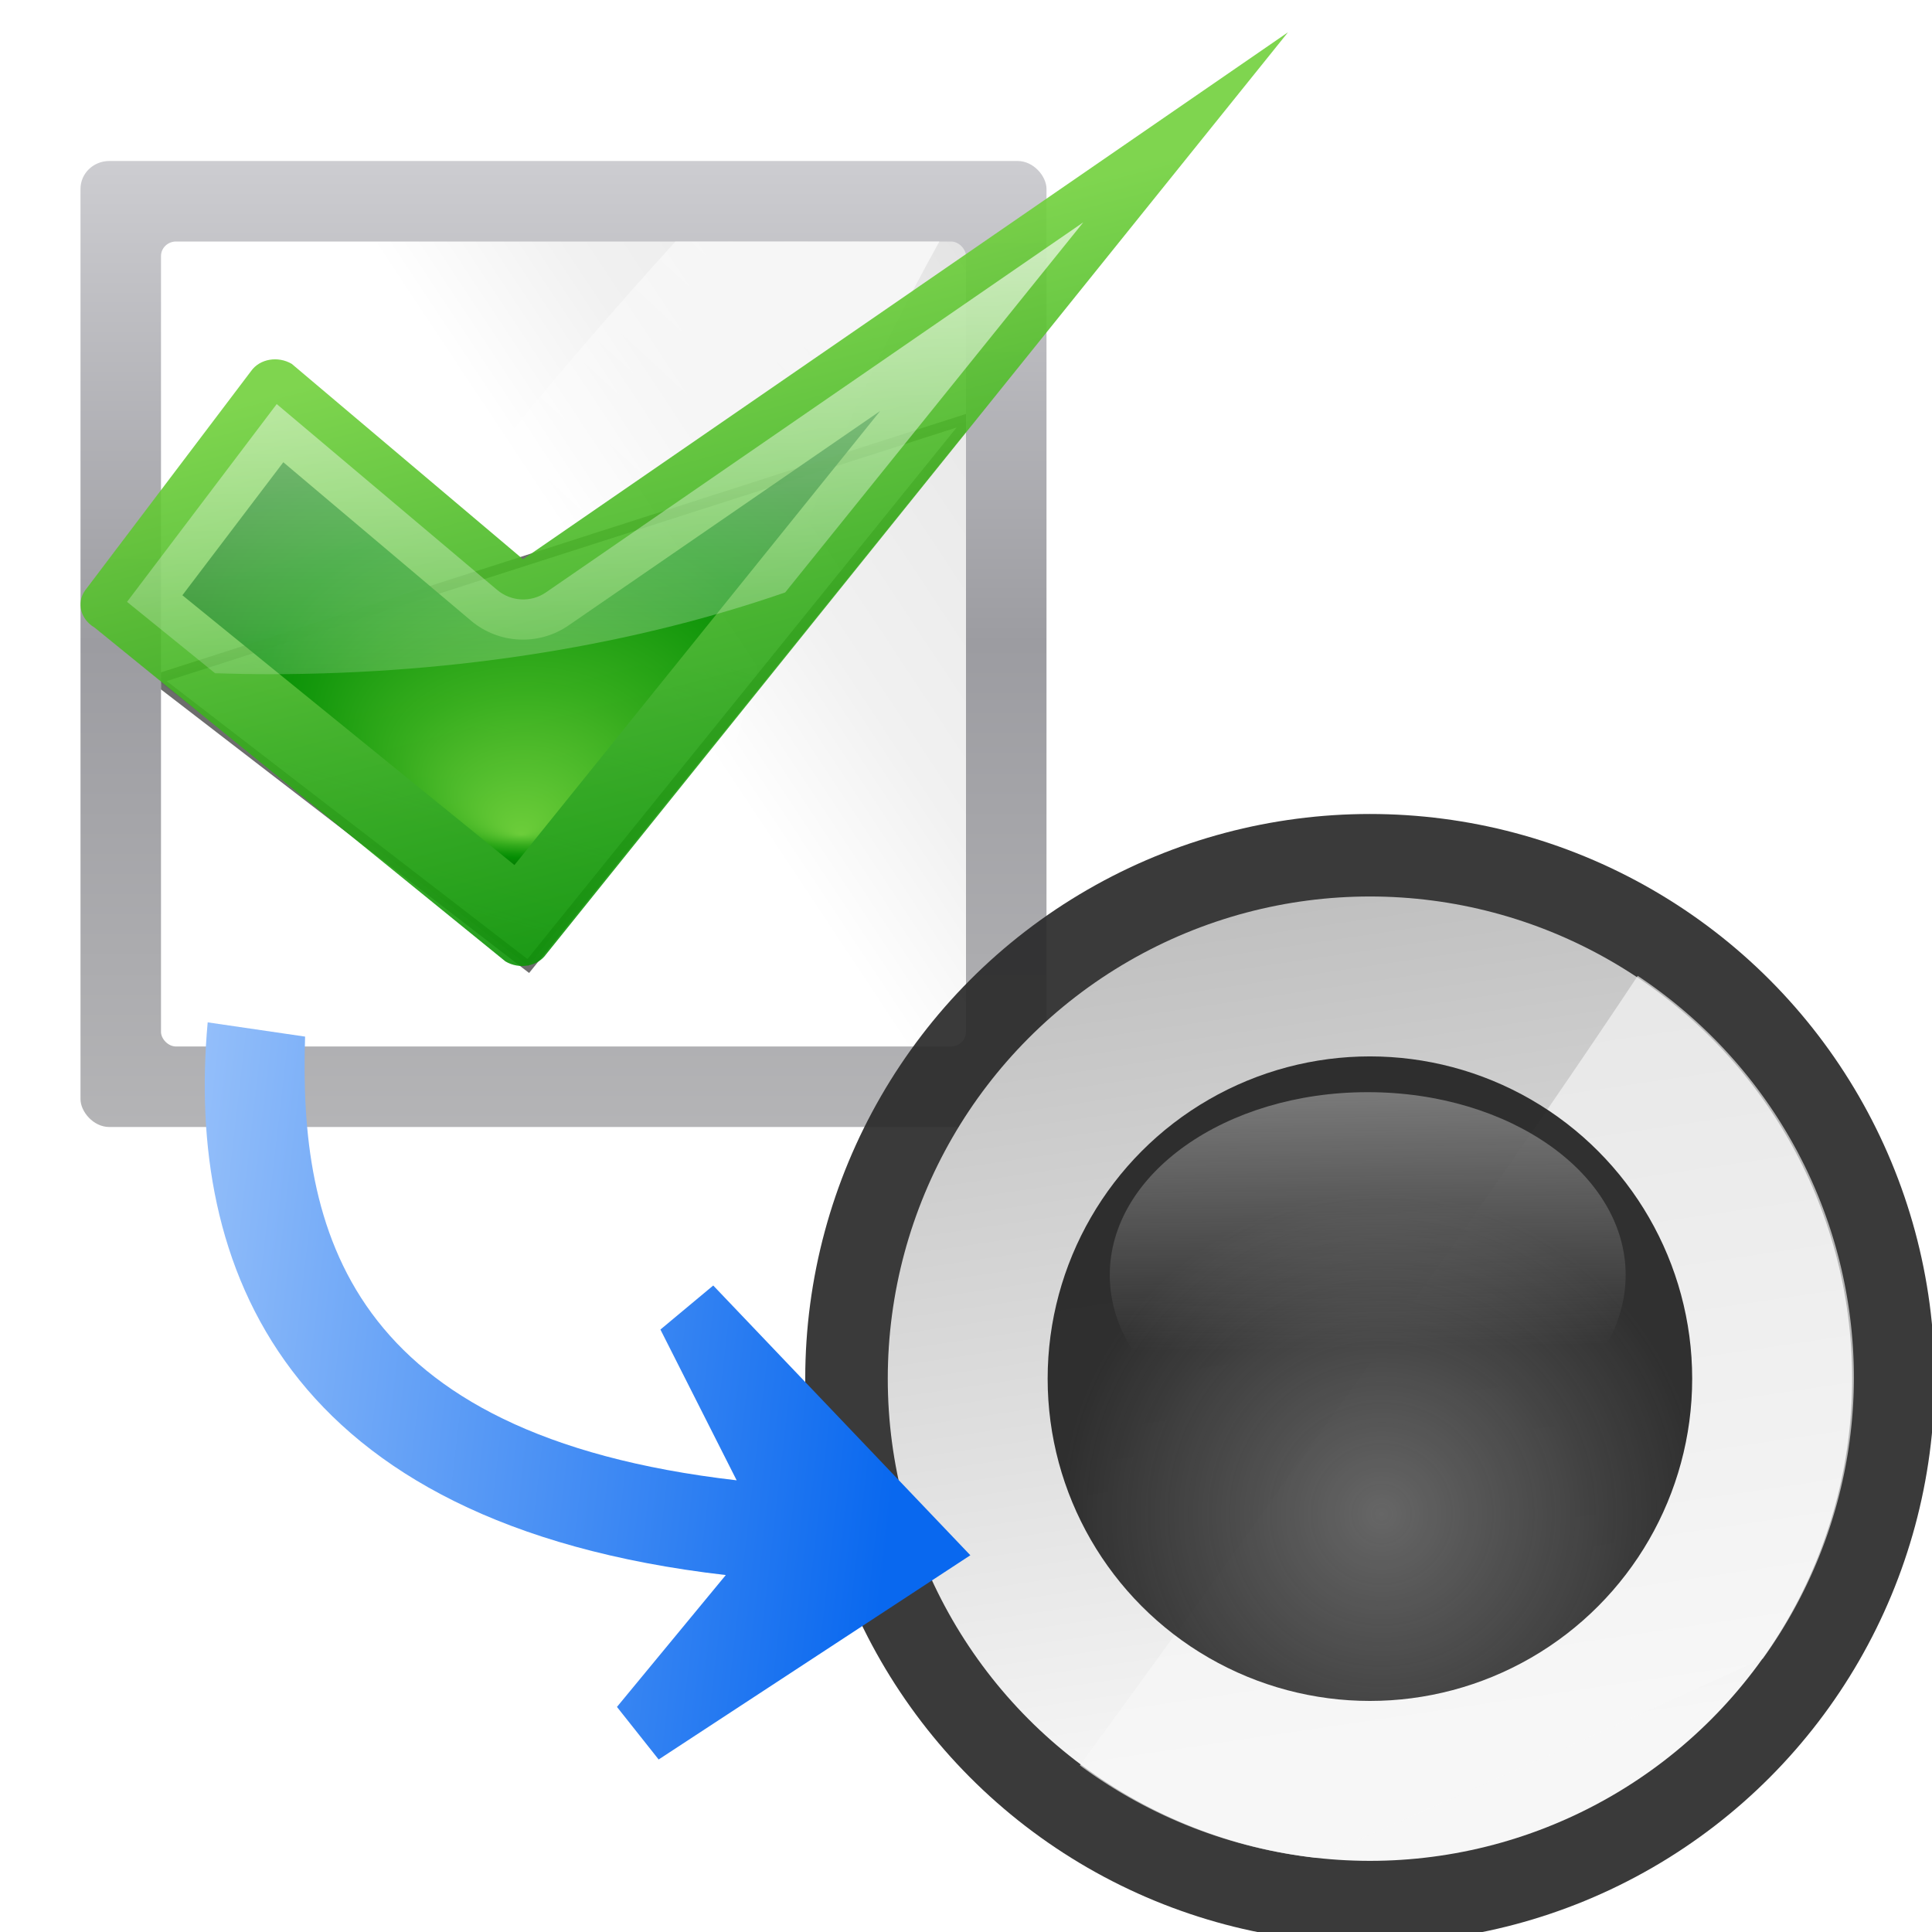 <svg height="24" viewBox="0 0 24 24" width="24" xmlns="http://www.w3.org/2000/svg" xmlns:xlink="http://www.w3.org/1999/xlink"><linearGradient id="a" gradientUnits="userSpaceOnUse" x1="50.807" x2="53.928" y1="268.763" y2="289.918"><stop offset="0" stop-color="#c0c0c0"/><stop offset="1" stop-color="#f7f7f7"/></linearGradient><radialGradient id="b" cx="53.094" cy="283.937" gradientUnits="userSpaceOnUse" r="8.055"><stop offset="0" stop-color="#666"/><stop offset="1" stop-color="#232323" stop-opacity=".938"/></radialGradient><linearGradient id="c" gradientTransform="matrix(1.013 0 0 1.11 -.766 -30.962)" gradientUnits="userSpaceOnUse" x1="53.51" x2="53.721" y1="264.437" y2="279.942"><stop offset="0" stop-color="#f8f8f8"/><stop offset="1" stop-color="#f8f8f8" stop-opacity="0"/></linearGradient><linearGradient id="d" gradientTransform="matrix(.097 0 0 .156 1.694 -69.804)" gradientUnits="userSpaceOnUse" x1="399.775" x2="399.775" y1="1164.67" y2="549.061"><stop offset="0" stop-color="#b4b4b6"/><stop offset=".5" stop-color="#9c9ca1"/><stop offset="1" stop-color="#cdcdd1"/></linearGradient><linearGradient id="e" gradientTransform="matrix(.833 0 0 1.111 2.667 -7.111)" gradientUnits="userSpaceOnUse" x1="42.729" x2="124.092" y1="100" y2="28"><stop offset="0" stop-color="#fff"/><stop offset=".426" stop-color="#fff"/><stop offset=".589" stop-color="#f1f1f1"/><stop offset=".802" stop-color="#eaeaea"/><stop offset="1" stop-color="#dfdfdf"/></linearGradient><linearGradient id="f" gradientTransform="matrix(1.998 0 0 2.5 -115.725 -16)" gradientUnits="userSpaceOnUse" x1="102.311" x2="74.33" xlink:href="#g" y1="-5.83" y2="32"/><linearGradient id="g"><stop offset="0" stop-color="#fff"/><stop offset="1" stop-color="#fff" stop-opacity="0"/></linearGradient><linearGradient id="h" gradientUnits="userSpaceOnUse" x1="43" x2="56" y1="108.75" y2="61.75"><stop offset="0" stop-color="#27951d"/><stop offset="1" stop-color="#27951d" stop-opacity="0"/></linearGradient><clipPath id="i"><rect height="80" rx="1.5" ry="1.444" width="80" x="16" y="24"/></clipPath><filter id="j" height="1.679" width="1.46" x="-.23" y="-.34"><feGaussianBlur stdDeviation="7.853"/></filter><linearGradient id="k" gradientUnits="userSpaceOnUse" x1="46.5" x2="72" xlink:href="#l" y1="-22.396" y2="74.104"/><radialGradient id="l" cx="48" cy="-.215" gradientTransform="matrix(.979 0 0 .973 133 20.876)" gradientUnits="userSpaceOnUse" r="55.148"><stop offset="0" stop-color="#72d13d"/><stop offset=".355" stop-color="#35ac1c"/><stop offset=".619" stop-color="#0f9508"/><stop offset=".757" stop-color="#008c00"/><stop offset="1" stop-color="#007a00"/></radialGradient><radialGradient id="m" cx="52.797" cy="63.406" fx="51.797" fy="93.372" gradientTransform="matrix(1 0 0 .651 0 22.145)" gradientUnits="userSpaceOnUse" r="34.672" xlink:href="#l"/><linearGradient id="n" gradientUnits="userSpaceOnUse" x1="64.189" x2="64.189" xlink:href="#g" y1="12.987" y2="83.759"/><linearGradient id="o" gradientTransform="matrix(.147 .017 .017 -.147 -6.086 21.405)" gradientUnits="userSpaceOnUse" x1="113.157" x2="39.268" y1="25.786" y2="25.786"><stop offset="0" stop-color="#0968ef"/><stop offset="1" stop-color="#aecffc"/></linearGradient><g transform="scale(.125)"><rect fill="url(#d)" height="96" rx="2.857" ry="2.769" width="96" x="8" y="16"/><g fill-rule="evenodd"><rect fill="url(#e)" height="80" rx="1.5" ry="1.444" width="80" x="16" y="24"/><path d="m67.126 24c-21.35 23.57-41.363 49.064-53.831 80h54.393c3.046-29.617 12.557-56.373 25.667-80z" fill="url(#f)"/><path clip-path="url(#i)" d="m96.5 41.5-44 54.5-37-28.5z" fill="url(#h)" filter="url(#j)" opacity=".757" stroke="#000"/></g><path d="m128 3.208-76.023 52.372-22.978-19.415c-1.376-.814-3.183-.51-4.046.71l-16.506 21.813c-.863 1.22-.438 2.857.939 3.671l40.843 33.186c1.376.814 3.183.51 4.046-.71z" fill="url(#k)" opacity=".906"/><path d="m87.469 40.844-30.969 21.312c-2.967 2.042-6.932 1.85-9.688-.469l-18.656-15.75-10.031 13.219 33 26.812z" fill="url(#m)" opacity=".906"/><path d="m107.656 22.094-53.406 36.781c-1.487 1.017-3.47.914-4.844-.25l-21.906-18.469-14.875 19.656 8.75 7.094c1.782.054 3.568.094 5.375.094 18.912 0 36.517-3.006 51.281-8.125z" fill="url(#n)" opacity=".757"/></g><g transform="matrix(.497 0 0 .497 -9.224 -122.309)"><circle cx="52.8" cy="280.554" fill="#2a2a2a" fill-opacity=".919" r="14.114"/><circle cx="52.801" cy="280.554" fill="url(#a)" r="12.052"/><path d="m59.494 270.485c-4.136 6.237-10.755 15.367-13.943 19.734a12.132 12.078 0 0 0 5.929 2.314c2.757-1.211 6.792-2.999 11.144-4.985a12.132 12.078 0 0 0 2.273-7.02 12.132 12.078 0 0 0 -5.403-10.042z" fill="#f7f7f7" fill-opacity=".658" fill-rule="evenodd"/><circle cx="52.8" cy="280.554" fill="url(#b)" r="8.055"/><ellipse cx="52.745" cy="277.963" fill="url(#c)" rx="6.447" ry="4.57"/></g><path d="m12.054 19.32-3.872 2.537-.518-.653 1.352-1.638c-5.513-.636-6.711-3.848-6.436-6.866l1.21.177c-.078 2.378.499 4.951 5.361 5.512l-.947-1.873.656-.547z" fill="url(#o)" fill-rule="evenodd" stroke-width=".118"/></svg>